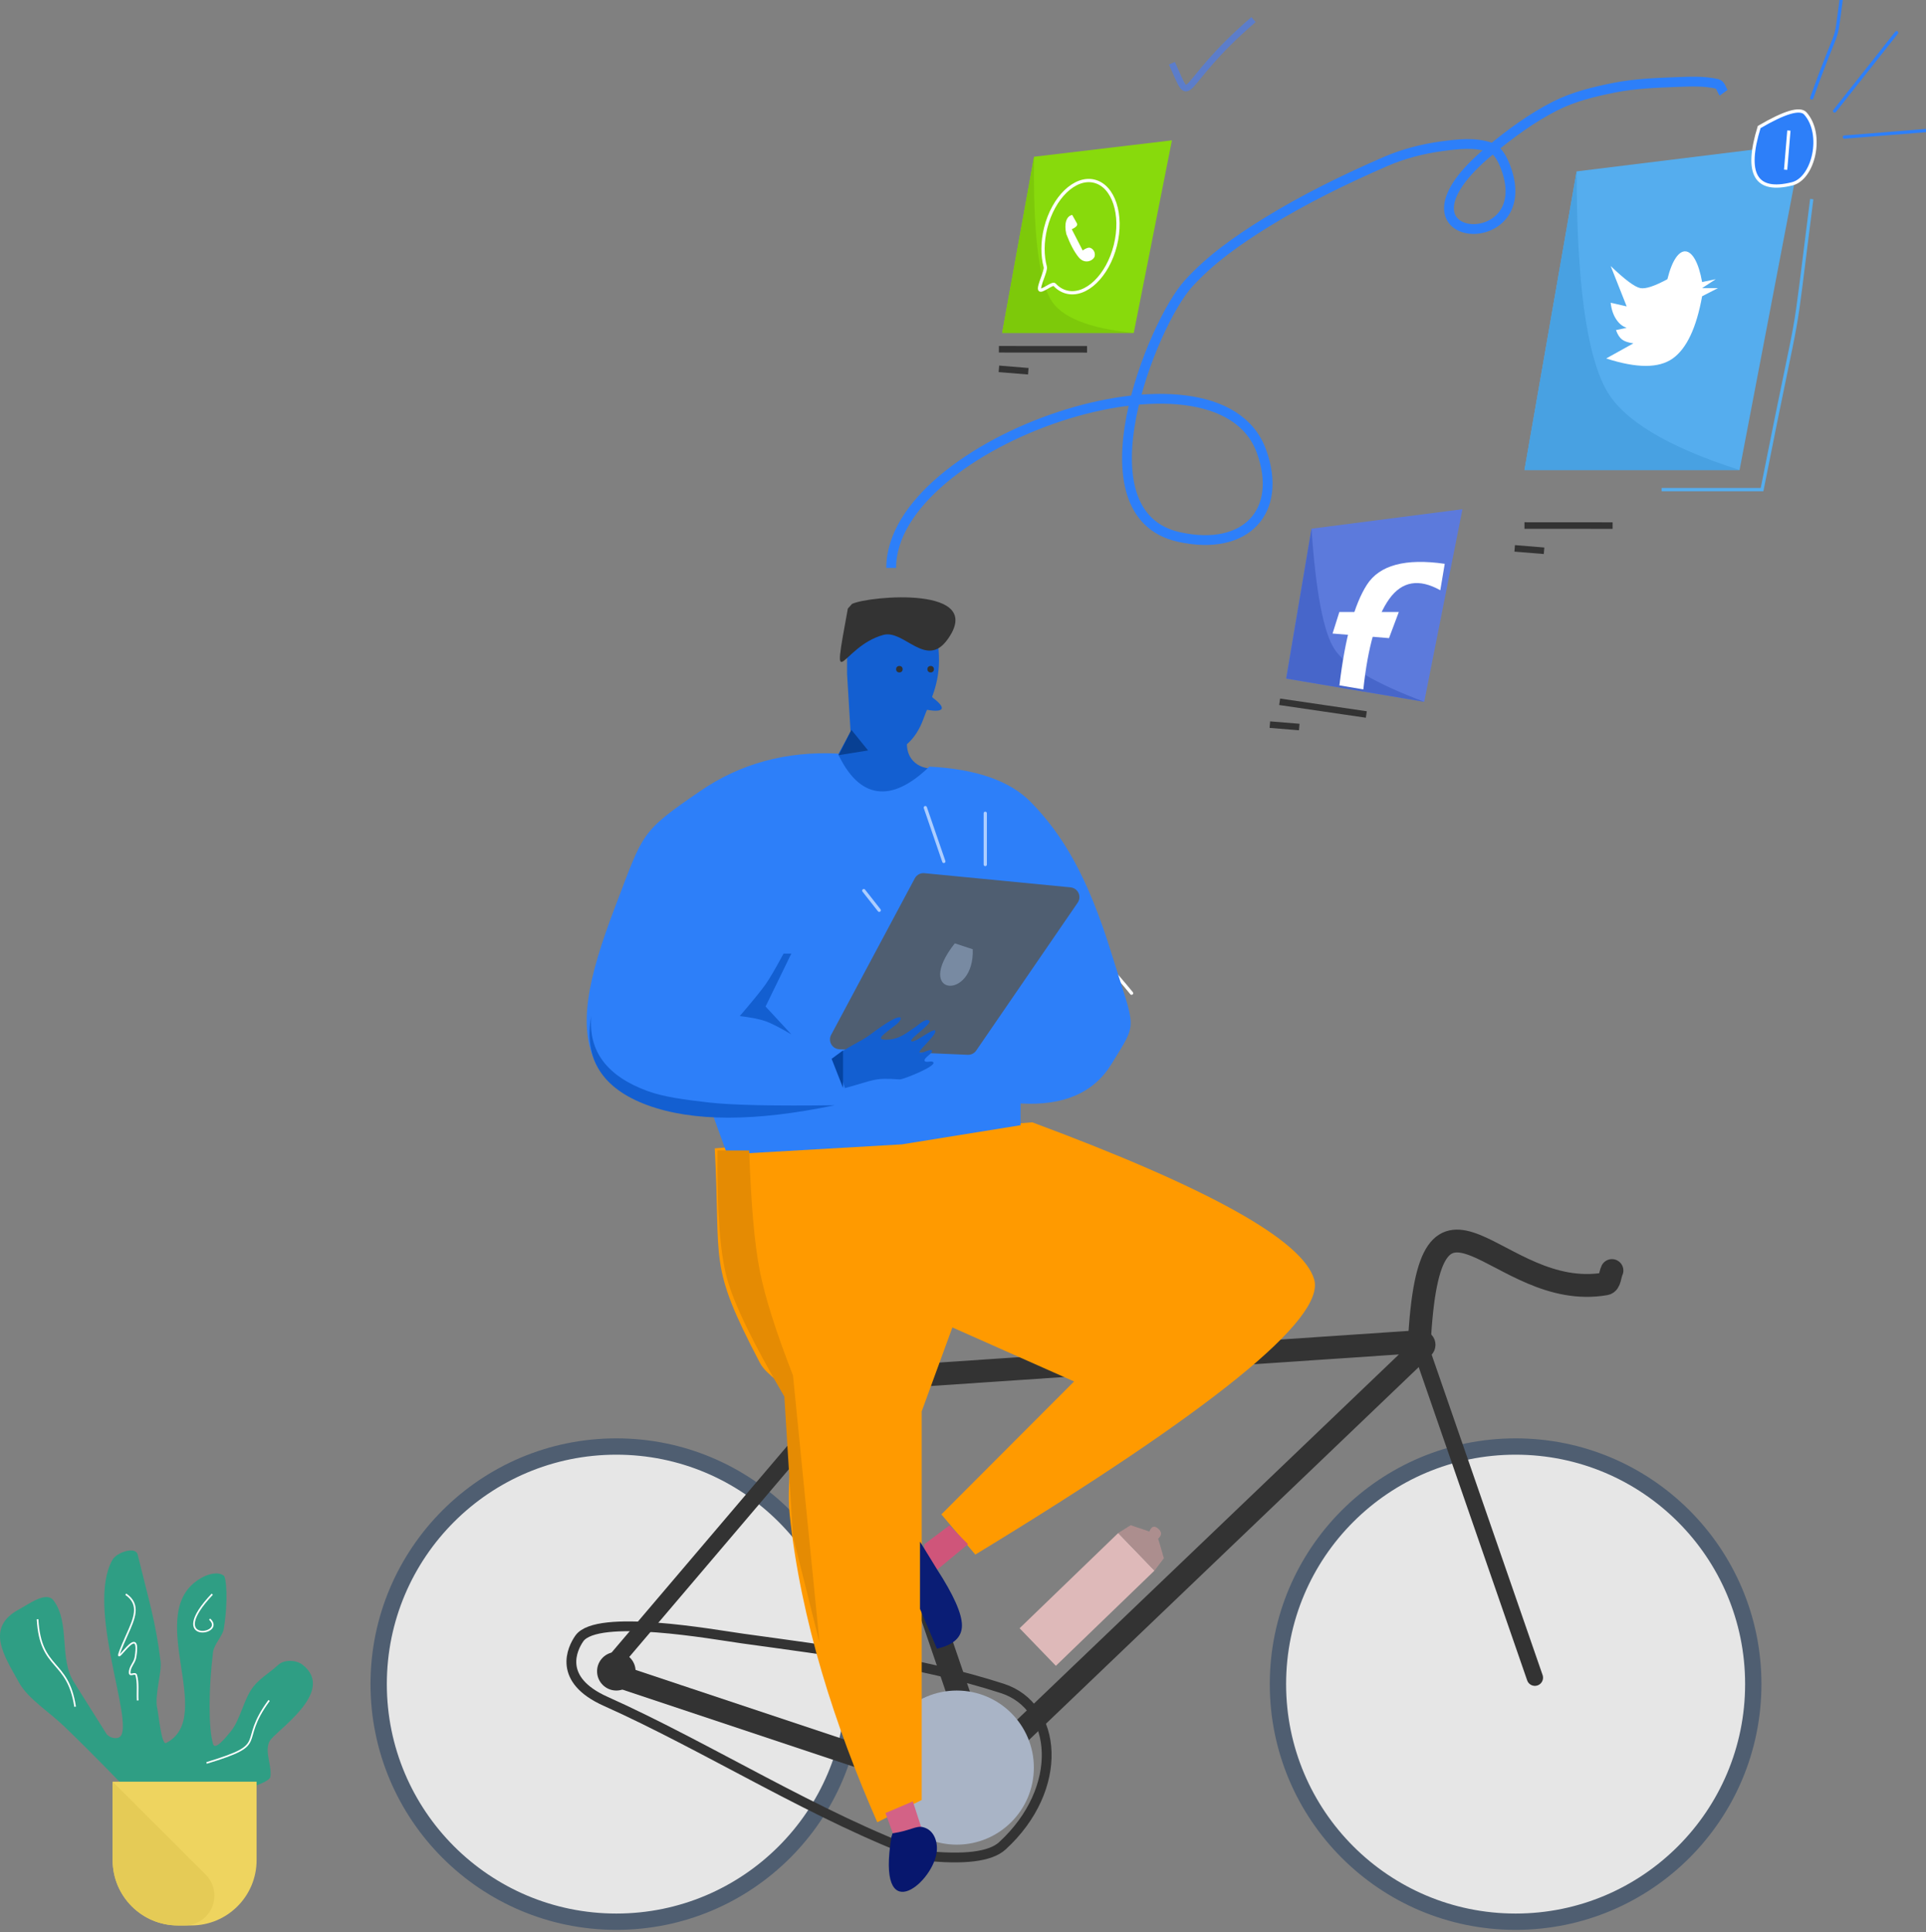 <?xml version="1.0" encoding="UTF-8"?>
<svg width="590px" height="592px" viewBox="0 0 590 592" version="1.1" xmlns="http://www.w3.org/2000/svg" xmlns:xlink="http://www.w3.org/1999/xlink">
    <rect x="0" y="0" width="590" height="592" fill="#808080" stroke="none"/>
    <!-- Generator: Sketch 49.3 (51167) - http://www.bohemiancoding.com/sketch -->
    <title>Group 129</title>
    <desc>Created with Sketch.</desc>
    <defs></defs>
    <g id="Page-1" stroke="none" stroke-width="1" fill="none" fill-rule="evenodd">
        <g id="Group-129">
            <g id="Group-83" transform="translate(327, 433.5) rotate(-360) translate(-327, -433.5) translate(116, 277)">
                <g id="Group-76" transform="translate(0, 91.399)">
                    <ellipse id="Oval-21" stroke="#4F5E71" stroke-width="5" fill="#E6E6E6" cx="348.282" cy="147.546" rx="72.805" ry="72.79"></ellipse>
                    <ellipse id="Oval-21" stroke="#4F5E71" stroke-width="5" fill="#E6E6E6" cx="72.805" cy="147.546" rx="72.805" ry="72.79"></ellipse>
                    <path d="M144.828,54.351 C158.06,93.65 172.074,133.822 185.306,173.121 L319.929,44.314 C320.328,43.932 320.342,43.299 319.96,42.9 C319.755,42.686 319.466,42.574 319.17,42.594 L144.828,54.351 Z" id="Path-140" stroke="#333333" stroke-width="7" stroke-linecap="round"></path>
                    <path d="M318.766,43.28 L354.185,145.579" id="Line-16" stroke="#333333" stroke-width="5" stroke-linecap="round"></path>
                    <path d="M141.674,59.019 L74.772,137.71" id="Line-16" stroke="#333333" stroke-width="5" stroke-linecap="square"></path>
                    <path d="M181.028,180.99 L74.772,145.579" id="Line-16" stroke="#333333" stroke-width="7" stroke-linecap="square"></path>
                    <path d="M318.766,43.28 C321.943,-18.496 342.369,30.744 375.827,24.919 C377.2,24.681 377.14,22.202 377.797,20.843" id="Path-141" stroke="#333333" stroke-width="7" stroke-linecap="round"></path>
                    <ellipse id="Oval-22" fill="#A9B4C6" cx="177.092" cy="173.121" rx="23.612" ry="23.607"></ellipse>
                    <ellipse id="Oval-22" fill="#333333" cx="72.805" cy="143.612" rx="5.903" ry="5.902"></ellipse>
                    <path d="M166.818,200.076 C134.932,188.564 100.505,166.677 69.529,152.821 C54.621,146.152 59.307,136.661 61.46,133.576 C66.876,125.815 102.67,132.363 111.397,133.576 C138.167,137.295 165.291,140.563 191.05,148.871 C208.016,154.343 210.288,179.451 191.05,197.091 C187.4,200.437 179.323,201.433 166.818,200.076 Z" id="Path-142" stroke="#333333" stroke-width="3"></path>
                    <path d="M148.538,64.402 C144.603,44.729 137.739,27.542 133.803,7.869 L148.538,64.402 Z" id="Path-143" stroke="#333333" stroke-width="5"></path>
                    <rect id="Rectangle-65" fill="#6C6B6B" x="110.191" y="0" width="51.16" height="11.804" rx="5.902"></rect>
                </g>
                <g id="Group-82" transform="translate(224.421, 14) scale(-1, 1) translate(-224.421, -14) translate(208.921, 0)" stroke="#FFFFFF" stroke-linecap="round">
                    <g id="Group-81" transform="translate(15.406, 14.372) rotate(-34) translate(-15.406, -14.372) translate(2.906, 6.372)">
                        <path d="M24.216,15.273 C6.183,9.853 14.328,14.575 0.205,0.39" id="Path-54" transform="translate(12.211, 7.831) scale(-1, 1) translate(-12.211, -7.831) "></path>
                    </g>
                </g>
            </g>
            <g id="Group-128">
                <path d="M273,174 C273,135.309 372.863,100.892 386.415,138.223 C393.09,156.613 381.722,169.022 361.24,164.533 C329.48,157.573 352.924,99.149 364.07,86.865 C370.833,79.411 379.262,73.522 387.816,68.225 C399.471,61.009 411.855,54.96 424.424,49.495 C429.891,47.118 435.775,45.613 441.68,44.805 C446.553,44.139 451.771,43.546 456.432,45.118 C458.942,45.965 460.365,48.931 461.285,51.417 C471.563,79.184 421.617,74.999 456.318,46.211 C462.575,41.02 469.195,36.114 476.447,32.446 C482.097,29.588 488.385,28.071 494.596,26.848 C500.824,25.621 507.218,25.371 513.56,25.137 C517.709,24.984 521.955,24.768 526.004,25.689 C527.104,25.94 527.335,27.513 528,28.425" id="Path-21" stroke="#2D7FF9" stroke-width="3"></path>
                <path d="M401.762,161.965 C399.174,177.273 396.587,192.582 394,207.89 L436.289,215 L448,156 L401.762,161.965 Z" id="Path-16" fill="#5C7ADC"></path>
                <path d="M401.762,161.965 C399.174,177.273 396.587,192.582 394,207.89 L436.289,215 C421.295,209.374 412.123,203.989 408.775,198.846 C405.427,193.704 403.089,181.41 401.762,161.965 Z" id="Path-16" fill="#4766CA"></path>
                <path d="M316.771,48.018 C313.514,66.012 310.257,84.006 307,102 L347.308,102 L359,43 L316.771,48.018 Z" id="Path-18" fill="#88DA0C"></path>
                <path d="M316.771,48.018 C313.514,66.012 310.257,84.006 307,102 L347.308,102 C333.414,100.593 324.909,97.136 321.794,91.629 C318.123,85.14 316.449,70.603 316.771,48.018 Z" id="Path-18" fill="#7DC90A"></path>
                <path d="M482.971,52.506 C477.648,83.004 472.324,113.502 467,144 L532.887,144 L552,44 L482.971,52.506 Z" id="Path-18" fill="#55ADEE"></path>
                <path d="M482.971,52.506 C477.648,83.004 472.324,113.502 467,144 L532.887,144 C510.71,136.89 497.066,128.652 491.957,119.286 C485.974,108.32 482.979,86.06 482.971,52.506 Z" id="Path-18" fill="#48A1E2"></path>
                <path d="M538.895,38.926 C534.45,53.328 537.826,59.123 549.025,56.311 C555.561,54.67 558.728,41.159 553.054,34.776 C551.435,32.955 546.715,34.338 538.895,38.926 Z" id="Path-24" stroke="#FFFFFF" fill="#2D7FF9"></path>
                <path d="M548,40 C547.667,44 547.333,48 547,52" id="Path-25" stroke="#FFFFFF"></path>
                <path d="M306,107 L333,107.018 L306,107 Z" id="Path-26" stroke="#333333" stroke-width="2" stroke-linecap="round"></path>
                <path d="M306,113 L315,113.734 L306,113 Z" id="Path-27" stroke="#333333" stroke-width="2" stroke-linecap="round"></path>
                <path d="M467,161 L494,161.018 L467,161 Z" id="Path-26" stroke="#333333" stroke-width="2" stroke-linecap="round"></path>
                <path d="M464,168 L473,168.734 L464,168 Z" id="Path-27" stroke="#333333" stroke-width="2" stroke-linecap="round"></path>
                <path d="M392,215 L418.554,218.894 L392,215 Z" id="Path-26" stroke="#333333" stroke-width="2" stroke-linecap="round"></path>
                <path d="M389,222 L398,222.734 L389,222 Z" id="Path-27" stroke="#333333" stroke-width="2" stroke-linecap="round"></path>
                <path d="M359,19.383 C365.577,33.945 359.974,26.614 384,6" id="Path-30" stroke="#5C7DCA" stroke-width="2"></path>
                <path d="M555,30 C563.851,5.291 561.93,15.515 564,0" id="Path-37" stroke="#2D7FF9" stroke-linecap="round"></path>
                <path d="M562,34 C568.333,26 574.667,18 581,10" id="Path-38" stroke="#2D7FF9" stroke-linecap="round"></path>
                <path d="M565,42 C573.333,41.333 581.667,40.667 590,40" id="Path-39" stroke="#2D7FF9" stroke-linecap="round"></path>
                <path d="M555,61 C548.301,113.56 552.884,83.813 539.775,150 L509,150" id="Path-40" stroke="#55ADEE"></path>
                <g id="Group-136" transform="translate(0, 183)">
                    <g id="Group-134">
                        <path d="M255.379,50.698 L260.553,41.132 L259.488,23.474 L259.488,8.71 C262.239,4.98 265.567,2.715 269.473,1.915 C275.331,0.714 277.526,0.734 281.494,4.2 C285.461,7.666 287.231,8.833 287.62,17.77 C288.008,26.706 284.741,32.064 282.923,37.113 C281.711,40.48 280.008,43.109 277.815,45 C277.849,47.399 278.693,49.298 280.347,50.698 C282.001,52.098 284.426,52.697 287.62,52.496 L279.38,63.12 L261.58,59.102 L255.379,50.698 Z" id="Line-65" fill="#135FD1"></path>
                        <path d="M284.38,22.76 C285.648,25.611 284.732,30.002 285.803,30.808 C290.797,34.564 288.628,35.704 281.394,33.891" id="Path-272" fill="#135FD1"></path>
                        <path d="M218.953,168.82 C220.872,204.607 216.766,203.959 232.765,234.484 C234.985,238.719 240.92,240.906 241.842,245.596 C244.114,257.16 240.668,269.229 241.897,280.949 C245.29,313.309 255.741,345.665 268.74,375.268 L282.346,368.438 L282.346,249.394 L291.747,223.675 L329.03,240.225 L288.38,280.949 L298.779,293.261 C371.427,249.066 406.028,220.976 402.582,208.989 C399.136,197.002 370.348,180.95 316.218,160.834 L218.953,168.82 Z" id="Path-269" fill="#FF9A00"></path>
                        <path d="M256.668,47.867 C240.847,47.086 226.788,50.916 214.491,59.356 C196.045,72.015 197.193,71.924 188.494,94.656 C179.796,117.389 177.117,131.464 182.527,142.89 C186.133,150.508 197.654,154.564 217.091,155.059 L222.762,170.67 L276.268,167.591 L312.639,161.72 L312.639,155.059 C325.828,155.831 335.13,151.775 340.544,142.89 C348.665,129.563 347.93,133.234 340.544,109.269 C333.158,85.303 325.456,72.672 315.867,62.815 C309.474,56.244 299.083,52.592 284.695,51.861 C278.824,57.536 273.506,60.035 268.739,59.356 C263.973,58.676 259.949,54.847 256.668,47.867 Z" id="Line-64" fill="#2D7FF9"></path>
                        <path d="M271.251,372.446 C272.36,375.488 273.469,378.53 274.578,381.572 L282.915,378.993 L279.631,368.873" id="Path-270" fill="#D36286"></path>
                        <path d="M273.081,379.743 C268.438,407.781 285.22,394.491 286.883,384.822 C287.42,381.707 286.374,377.599 282.658,376.748 C280.599,376.277 278.865,377.843 273.413,378.663 L273.081,379.743 Z" id="Path-271" fill="#07176E"></path>
                        <polygon id="Line-62" fill="#CF557A" points="290.846 284.332 283.178 290.076 283.178 301.134 296.526 290.076"></polygon>
                        <path d="M287.012,297.735 C292.124,305.618 294.68,311.362 294.68,314.967 C294.68,318.572 292.124,320.947 287.012,322.091 L281.83,309.913 L281.83,289.301 L287.012,297.735 Z" id="Line-63" fill="#0A1D75"></path>
                        <polygon id="Line-66" fill="#084093" points="260.817 40.593 265.923 46.91 256.9 48.351"></polygon>
                        <ellipse id="Oval-42" fill="#333333" cx="275.509" cy="22.019" rx="1" ry="1"></ellipse>
                        <ellipse id="Oval-42" fill="#333333" cx="285.095" cy="22.019" rx="1" ry="1"></ellipse>
                        <path d="M259.727,3.428 C254.459,32.182 257.605,15.032 270.609,11.508 C276.891,9.806 283.643,21.867 290.124,13.094 C302.523,-3.692 266.243,-0.471 261.012,2.013 L259.727,3.428 Z" id="Path-273" fill="#333333"></path>
                        <path d="M240.041,109.138 C237.579,113.688 235.737,116.834 234.517,118.574 C233.297,120.315 230.665,123.552 226.621,128.284 C230.121,128.706 232.753,129.23 234.517,129.856 C236.282,130.482 238.913,131.826 242.413,133.889 L234.517,125.359 L242.413,109.138" id="Line-67" fill="#135FD1"></path>
                        <path d="M181.132,128.284 C180.181,139.041 185.933,146.7 198.386,151.261 C203.42,153.104 209.943,153.935 217.152,154.76 C224.236,155.572 237.09,155.851 255.716,155.598 C231.379,160.682 212.269,160.682 198.386,155.598 C184.504,150.514 178.752,141.41 181.132,128.284 Z" id="Line-68" fill="#135FD1"></path>
                        <path d="M254.604,134.04 L280.238,86.081 C280.809,85.013 281.967,84.392 283.173,84.509 L327.953,88.853 C329.603,89.013 330.81,90.48 330.65,92.129 C330.601,92.634 330.425,93.118 330.138,93.536 L299.05,138.85 C298.464,139.704 297.48,140.195 296.446,140.151 L257.12,138.451 C255.465,138.38 254.181,136.98 254.252,135.325 C254.272,134.875 254.392,134.436 254.604,134.04 Z" id="Line-69" fill="#4F5E71"></path>
                        <path d="M301.822,81.857 C301.822,76.624 301.822,71.391 301.822,66.157" id="Path-274" stroke="#ACCDFF" stroke-linecap="round"></path>
                        <path d="M289.123,80.909 C287.235,75.415 285.348,69.922 283.46,64.428" id="Path-280" stroke="#ACCDFF" stroke-linecap="round"></path>
                        <path d="M269.337,95.873 C267.76,93.867 266.183,91.862 264.605,89.856" id="Path-281" stroke="#ACCDFF" stroke-linecap="round"></path>
                        <path d="M259.228,150.254 C260.28,145.736 262.924,141.751 263.897,138.525 C267.885,125.311 269.402,128.267 268.567,131.197 C267.316,135.592 266.055,138.684 268.567,136.922 C272.164,134.4 272.641,131.197 273.79,128.289 C274.09,127.532 274.593,124.26 276.034,124.26 C277.475,124.26 274.345,132.286 275.289,132.552 C275.635,132.649 276.132,131.945 276.69,130.682 C277.636,128.54 278.728,125.334 279.327,125.653 C280.542,126.3 278.696,133.444 279.327,133.843 C280.031,134.289 281.294,130.919 282.079,131.197 C282.939,131.502 281.387,134.375 282.079,134.998 C282.736,135.589 283.787,133.65 284.556,133.843 C286.103,134.232 280.167,143.631 279.327,144.149 C272.486,148.372 273.193,148.879 267.314,156.16" id="Path-78" fill="#135FD1" transform="translate(272.02, 140.21) rotate(36) translate(-272.02, -140.21) "></path>
                        <polygon id="Line-71" fill="#0544A2" points="258.254 138.815 258.254 150.303 254.755 141.376"></polygon>
                        <path d="M229.497,169.45 C230.059,185.794 231.13,198.019 232.708,206.124 C234.286,214.23 237.689,224.981 242.917,238.379 L251.055,320.289 L242.917,287.691 L240.276,244.87 C230.661,228.459 224.795,216.355 222.678,208.56 C220.561,200.764 219.6,187.728 219.795,169.45 L229.497,169.45 Z" id="Line-72" fill="#E58B03"></path>
                        <g id="Group-133" transform="translate(0, 292)">
                            <path d="M38.16,72.436 C37.725,72.068 29.773,63.628 19.64,53.868 C14.925,49.325 8.593,45.444 5.836,40.482 C1.237,32.202 -4.599,23.679 5.836,18.039 C9.045,16.305 14.203,12.399 16.409,15.329 C21.586,22.206 17.971,33.305 22.733,40.482 L32.596,56.168 C33.408,57.392 35.909,58.03 36.89,56.942 C41.049,52.327 26.251,17.368 34.446,2.866 C35.753,0.553 41.535,-1.344 42.166,1.245 C45.529,15.04 47.68,21.728 49.193,33.962 C49.627,37.473 47.214,44.574 48.203,48.574 C48.589,50.139 49.447,59.708 50.868,58.984 C66.63,50.956 43.377,18.745 61.676,8.408 C63.689,7.271 66.687,6.353 68.554,7.723 C69.308,8.276 69.976,15.187 68.554,24.014 C68.196,26.236 65.554,28.755 65.263,31.12 C63.88,42.39 63.829,54.395 65.263,59.292 C65.886,61.417 69.243,57.194 70.644,55.494 C73.386,52.166 74.475,46.643 76.768,42.943 C78.923,39.464 82.268,37.792 85.241,35.048 C87.097,33.335 90.798,33.497 92.768,35.072 C103.198,43.412 83.998,55.501 82.546,58.509 C80.978,61.757 83.338,65.775 82.824,69.353 C82.642,70.624 78.025,72.286 76.768,72.436 C62.717,74.11 52.289,73.927 38.16,74.673 L38.16,72.436 Z" id="Path-275" fill="#2F9E84"></path>
                            <path d="M38.532,13.403 C43.165,16.601 41.118,20.887 38.814,26.049 C31.435,42.583 43.719,19.119 41.498,32.724 C41.202,34.537 39.644,35.623 39.727,37.5 C39.779,38.664 41.438,37.176 41.741,38.223 C42.414,40.544 42.032,43.376 42.178,45.953" id="Path-277" stroke="#FFFFFF" stroke-width="0.5"></path>
                            <path d="M34.509,70.844 L78.604,70.844 L78.604,94.882 C78.604,105.927 69.649,114.882 58.604,114.882 L54.509,114.882 C43.463,114.882 34.509,105.927 34.509,94.882 L34.509,70.844 Z" id="Rectangle-100" fill="#EED45F"></path>
                            <path d="M34.509,70.844 L63.004,99.302 C66.569,102.863 66.573,108.64 63.012,112.205 C61.301,113.919 58.978,114.882 56.556,114.882 L54.509,114.882 C43.463,114.882 34.509,105.927 34.509,94.882 L34.509,70.844 Z" id="Rectangle-100" fill="#E5CB56"></path>
                            <path d="M65.02,13.403 C50.482,28.756 69.529,25.849 64.221,21.046" id="Path-276" stroke="#FFFFFF" stroke-width="0.5"></path>
                            <path d="M82.438,45.953 C72.481,59.427 83.175,59.042 63.266,65.1" id="Path-278" stroke="#FFFFFF" stroke-width="0.5"></path>
                            <path d="M11.503,21.062 C12.396,36.901 20.772,33.136 23.006,47.867" id="Path-279" stroke="#FFFFFF" stroke-width="0.5"></path>
                        </g>
                    </g>
                </g>
                <path d="M292.492,289 C279.609,305.346 298.597,306.642 297.986,290.812" id="Path-282" fill="#788AA2"></path>
            </g>
            <path d="M330.922,65.573 C331.099,66.544 331.275,67.516 331.452,68.487 C331.569,69.135 330.875,69.534 329.369,69.683 L330.41,76.915 C331.624,76.576 332.445,76.576 332.874,76.915 C333.518,77.422 333.993,78.593 333.349,79.731 C332.706,80.869 329.643,81.411 328.56,78.455 C327.839,76.485 327.423,73.838 327.314,70.516 C327.497,68.899 327.912,67.647 328.56,66.758 C329.209,65.87 329.996,65.475 330.922,65.573 Z" id="Path-283" fill="#FFFFFF" transform="translate(330.485, 73.1) rotate(-19) translate(-330.485, -73.1) "></path>
            <rect id="Rectangle-102" fill="#DEB9B9" transform="translate(333, 490) rotate(46) translate(-333, -490) " x="325" y="469" width="16" height="42"></rect>
            <path d="M343.615,476.902 L359.615,476.902 L358.889,472.209 L353.353,469.29 C353.432,467.73 352.697,467.021 351.15,467.163 C349.602,467.304 349.191,468.151 349.916,469.704 L344.548,472.491 L343.615,476.902 Z" id="Rectangle-102" fill="#AC8E8E" transform="translate(351.615, 472.023) rotate(46) translate(-351.615, -472.023) "></path>
            <path d="M330.834,89.98 C336.91,89.98 341.834,82.145 341.834,72.48 C341.834,62.815 336.91,54.98 330.834,54.98 C324.759,54.98 319.834,62.815 319.834,72.48 C319.834,76.936 320.881,81.003 322.605,84.092 C323.199,85.157 321.908,90.455 322.647,91.263 C323.281,91.956 325.928,88.196 326.648,88.668 C327.939,89.513 329.352,89.98 330.834,89.98 Z" id="Oval-43" stroke="#FFFFFF" transform="translate(330.834, 73.164) rotate(14) translate(-330.834, -73.164) "></path>
            <path d="M442.576,172.73 L441.213,180.831 C434.683,177.174 429.469,178.064 425.572,183.5 C421.674,188.936 419.029,198.171 417.636,211.204 L410.308,209.975 C412.056,195.42 414.866,185.138 418.737,179.129 C422.608,173.12 430.555,170.987 442.576,172.73 Z" id="Line-73" fill="#FFFFFF"></path>
            <polygon id="Line-74" fill="#FFFFFF" points="428.5 187.5 425.5 195.5 408.21 194.09 410.288 187.5"></polygon>
            <path d="M510.781,85.533 C513.697,73.67 519.278,74.374 521.415,86.412 L525.588,85.533 L521.415,88.262 L526.281,88.262 L521.415,90.757 C519.67,100.43 516.673,106.783 512.424,109.819 C508.176,112.855 501.379,112.855 492.035,109.819 L500.365,105.19 C498.791,104.974 497.63,104.581 496.882,104.011 C496.135,103.441 495.518,102.48 495.033,101.128 L498.305,100.429 C497.003,100.004 495.913,99.102 495.033,97.724 C494.154,96.346 493.611,94.689 493.405,92.752 L498.305,93.866 L493.405,81.491 C497.76,85.679 500.789,87.935 502.491,88.262 C504.101,88.57 506.864,87.66 510.781,85.533 Z" id="Path-284" fill="#FFFFFF"></path>
        </g>
    </g>
</svg>